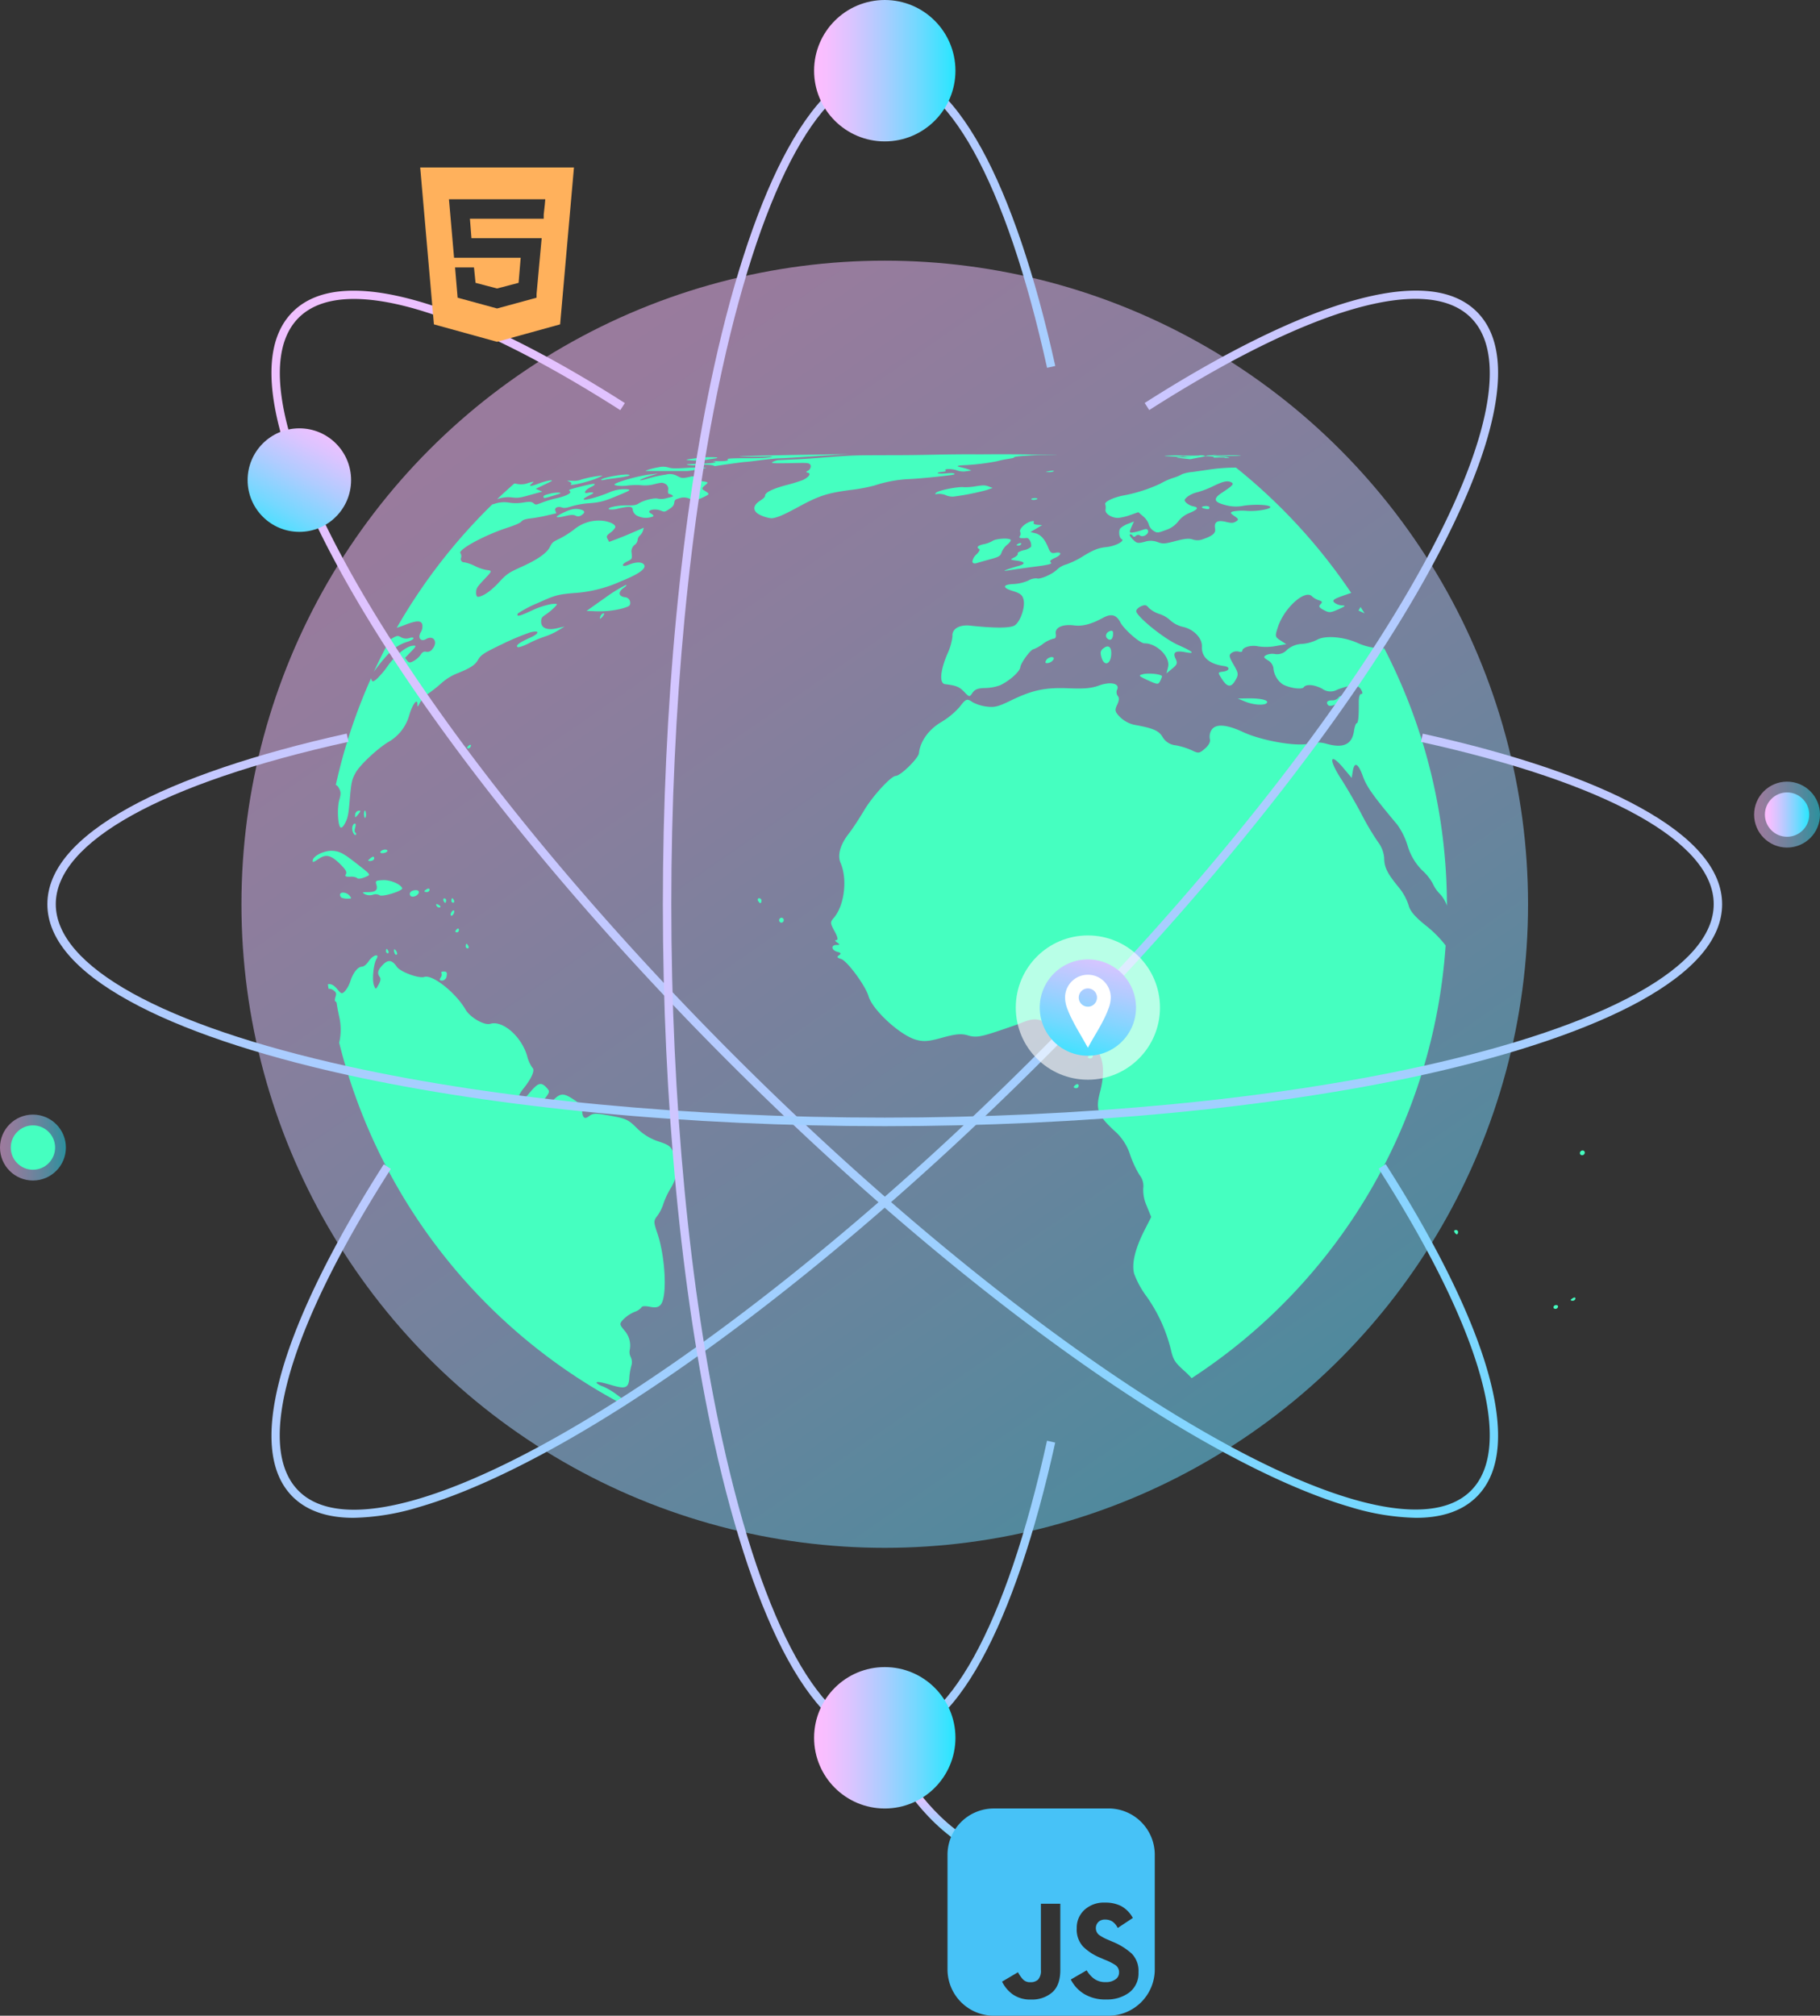 <svg id="globe_hompage" data-name="globe hompage" xmlns="http://www.w3.org/2000/svg" xmlns:xlink="http://www.w3.org/1999/xlink" viewBox="0 0 464.73 514.481">
  <rect x="0" y="0" width="464.73" height="514.481" fill="#333333" stroke="none"/>
  <defs>
    <style>
      .cls-1 {
        fill: url(#linear-gradient);
      }

      .cls-12, .cls-14, .cls-2 {
        opacity: 0.52;
      }

      .cls-2, .cls-3 {
        fill: url(#linear-gradient-2);
      }

      .cls-4 {
        fill: #45ffc0;
      }

      .cls-5 {
        fill: url(#linear-gradient-4);
      }

      .cls-6 {
        fill: url(#linear-gradient-5);
      }

      .cls-7 {
        fill: url(#linear-gradient-6);
      }

      .cls-8 {
        fill: url(#linear-gradient-7);
      }

      .cls-14, .cls-9 {
        fill: url(#linear-gradient-8);
      }

      .cls-10, .cls-18 {
        fill: #fff;
      }

      .cls-10 {
        opacity: 0.62;
      }

      .cls-11 {
        fill: url(#linear-gradient-9);
      }

      .cls-12 {
        fill: url(#linear-gradient-11);
      }

      .cls-13 {
        fill: url(#linear-gradient-12);
      }

      .cls-15 {
        fill: url(#linear-gradient-15);
      }

      .cls-16 {
        fill: #47c2f7;
      }

      .cls-17 {
        fill: #ffb15c;
      }
    </style>
    <linearGradient id="linear-gradient" x1="0.5" x2="0.5" y2="1" gradientUnits="objectBoundingBox">
      <stop offset="0" stop-color="#ffbdff"/>
      <stop offset="0.1" stop-color="#f5bfff"/>
      <stop offset="0.26" stop-color="#dbc4ff"/>
      <stop offset="0.47" stop-color="#b0ccff"/>
      <stop offset="0.72" stop-color="#75d8ff"/>
      <stop offset="0.99" stop-color="#2ae6ff"/>
      <stop offset="1" stop-color="#29e6ff"/>
    </linearGradient>
    <linearGradient id="linear-gradient-2" x1="0.17" y1="0.022" x2="0.974" y2="1.186" xlink:href="#linear-gradient"/>
    <linearGradient id="linear-gradient-4" x1="-0.037" y1="-0.276" x2="1.194" y2="1.504" xlink:href="#linear-gradient"/>
    <linearGradient id="linear-gradient-5" x1="-0.037" y1="-0.276" x2="1.194" y2="1.504" xlink:href="#linear-gradient"/>
    <linearGradient id="linear-gradient-6" x1="0.107" y1="-1.991" x2="1.009" y2="3.572" xlink:href="#linear-gradient"/>
    <linearGradient id="linear-gradient-7" x1="-1.113" y1="-0.068" x2="2.736" y2="1.235" xlink:href="#linear-gradient"/>
    <linearGradient id="linear-gradient-8" x1="0" y1="0.5" x2="1" y2="0.5" xlink:href="#linear-gradient"/>
    <linearGradient id="linear-gradient-9" x1="0.733" y1="-0.433" x2="0.34" y2="1.141" xlink:href="#linear-gradient"/>
    <linearGradient id="linear-gradient-11" x1="0" y1="0.5" x2="1" y2="0.5" xlink:href="#linear-gradient"/>
    <linearGradient id="linear-gradient-12" x1="0" y1="0.5" x2="1" y2="0.5" xlink:href="#linear-gradient"/>
    <linearGradient id="linear-gradient-15" x1="0.839" y1="-0.135" x2="0.16" y2="1.136" xlink:href="#linear-gradient"/>
  </defs>
  <g id="Layer_1" data-name="Layer 1" transform="translate(0 0)">
    <path id="Path_961" data-name="Path 961" class="cls-1" d="M454.144,866.651c-15.973-4.63-24.8-19.727-25.174-20.367l1.864-1.074c.086.15,8.787,14.99,23.911,19.378Z" transform="translate(-198.573 -391.254)"/>
    <circle id="Ellipse_32" data-name="Ellipse 32" class="cls-2" cx="164.264" cy="164.264" r="164.264" transform="translate(61.653 66.53)"/>
    <circle id="Ellipse_33" data-name="Ellipse 33" class="cls-3" cx="143.554" cy="143.554" r="143.554" transform="translate(82.363 87.24)"/>
    <path id="Path_963" data-name="Path 963" class="cls-4" d="M186.276,303.727c.908-.274,1.611-.666,1.574-.908s-.537-.247-1.074-.038a2.739,2.739,0,0,1-2.025-.177c-.913-.537-1.117-.489-2.487.322-.166.1-.317.188-.457.258q-2.148,4.023-4.087,8.191c.36-.51.881-1.187,1.611-2.122C182.167,305.736,183.816,304.49,186.276,303.727Z" transform="translate(-82.268 -139.914)"/>
    <path id="Path_964" data-name="Path 964" class="cls-4" d="M160.425,307.6c.537.929.537,1.466.129,2.922-.634,2.089-.4,6.735.322,7.133.3.161.763-.333,1.241-1.327.655-1.332.806-2.342,1.123-6.225.371-4.146.537-4.759,1.472-6.445,1.037-1.885,5.339-5.978,8.293-7.8a11.387,11.387,0,0,0,5.371-6.8c.832-2.895,2.095-4.485,2.111-2.906,0,.849.075.816.628-.344a8.378,8.378,0,0,1,2.374-2.5,37.26,37.26,0,0,0,3.282-2.637,13.766,13.766,0,0,1,3.609-2.25c3.647-1.456,4.834-2.213,5.623-3.636.65-1.155,1.477-1.719,6.134-3.942a64.924,64.924,0,0,1,7.2-3.013c2.428-.628,2.379.285-.07,1.37-2.745,1.219-3.76,1.987-3.223,2.39.236.172,1.52-.252,2.916-.967a28.9,28.9,0,0,1,4.034-1.7,16.548,16.548,0,0,0,3.3-1.5l1.783-1.074-1.939.451c-2.444.58-4.017-.038-4.06-1.552-.027-1.01.134-1.268,1.171-1.95a15.439,15.439,0,0,0,2.2-1.81c.951-.978.908-1.015-.736-.87a20.98,20.98,0,0,0-5.124,1.7c-3.18,1.472-3.883,1.611-3.464.7a29.4,29.4,0,0,1,4.979-2.61c4.544-2.057,5.118-2.2,9.023-2.573a34.478,34.478,0,0,0,12.4-3.056c4.657-1.88,6.6-3.3,5.752-4.3-.569-.661-2.1-.623-3.829.1s-2.1,0-.414-.827c1.289-.628,1.278-.645,1.149-2.111a2.13,2.13,0,0,1,.709-2.084,1.81,1.81,0,0,0,.816-1.289,1.8,1.8,0,0,1,.6-1.171,2.847,2.847,0,0,0,.784-1.241l.193-.725L236,242.125c-1.257.537-3.223,1.38-4.42,1.821l-2.148.806c-.14-.258-.274-.537-.414-.768-.338-.628-.22-.886.677-1.541a4.372,4.372,0,0,0,1.294-1.359c.285-.784-1.638-1.665-3.76-1.762a9.843,9.843,0,0,0-6.773,2.293,25.45,25.45,0,0,1-3.7,2.326c-1.611.747-1.907,1-2.428,2.062-.795,1.638-3.223,3.308-7.584,5.263-2.938,1.327-3.507,1.708-5.4,3.76-1.977,2.148-3.948,3.577-5.371,3.76-.29.043-.537-.462-.5-1.1.027-1.074.183-1.353,2.014-3.308,2.148-2.261,2.181-2.277.537-2.471a11.123,11.123,0,0,1-2.868-1,9.994,9.994,0,0,0-2.745-.951.8.8,0,0,1-.8-1.074,1.539,1.539,0,0,0-.107-1.214c-.924-.72,5.575-4.458,12.1-6.585,2-.666,3.1-1.149,3.453-1.547s.908-.623,2.465-.795a39.884,39.884,0,0,0,4.189-.768l2.24-.537-.258-.639c-.3-.747.645-1.187,1.7-.822.569.2,1.112.124,2.54-.328a22.02,22.02,0,0,1,4.3-.752c2.89-.2,4.173-.585,7.578-2.025,2.863-1.192,3.18-1.353,2.465-1.52a9.269,9.269,0,0,0-4.8.773c-4.5,1.848-8.749,2.621-5.274.859,1.262-.623,1.4-.725,1-.822a3.481,3.481,0,0,0-1.251.075c-1.2.29-.72-.725.72-1.418.849-.414,1.133-.628,1.047-.806s-1.037,0-3.448.585c-3.223.832-3.3.875-2.868,1.2.618.462-1.015,1.305-3.545,1.848a26.766,26.766,0,0,0-3.55,1.074c-1.611.628-1.611.634-2.207.15-.446-.381-1.01-.419-2.557-.167a11.458,11.458,0,0,1-3.518.054,7.519,7.519,0,0,0-3.932.312,5.223,5.223,0,0,0-.537.15,144.215,144.215,0,0,0-24.352,31.458c.537-.156,1.289-.419,2.009-.7,3.045-1.192,4.248-1.219,4.512-.113a2.868,2.868,0,0,1-.365,1.917c-.9,1.413-.043,2.573,1.327,1.778,1.923-1.117,3.131.757,1.611,2.551a1.531,1.531,0,0,1-1.558.687c-.628-.124-.988.07-1.439.768a5.64,5.64,0,0,1-1.756,1.574c-.935.537-1.262.5-1.692-.075l-.537-.709,1.289-1.332c1.66-1.686,1.74-1.9.6-1.756-1.584.193-4.3,2.342-6.273,5.108a22.867,22.867,0,0,1-2.879,3.411c-.929.73-1.074.736-1.327.064a1.756,1.756,0,0,1-.086-.306,142.129,142.129,0,0,0-9,27.231A1.611,1.611,0,0,1,160.425,307.6Z" transform="translate(-73.894 -106.445)"/>
    <path id="Path_965" data-name="Path 965" class="cls-4" d="M240.268,501.474a13.792,13.792,0,0,1-5.489-3.389c-2.148-2.148-2.739-2.428-6.735-3.158-3.76-.693-4.463-.677-5.446.086-1.225.956-1.751.451-1.815-1.767,0-.8-.741-1.579-2.406-2.632-2.557-1.611-3.18-1.509-5.516.881-.892.918-1.38,1.021-2.4.537-.747-.354-.956-.612-.51-.618s1.192-.612,1.708-1.348c.875-1.246.881-1.423.038-2.326-1.38-1.493-2.181-1.235-4.3,1.321-1.445,1.756-2.062,2.148-2.54,1.643s-.22-1.219,1.074-2.852c2.03-2.562,2.927-4.651,2.148-5.2a9.351,9.351,0,0,1-1.337-3.051c-1.482-4.947-6.23-9.088-9.394-8.132-1.552.457-5.178-1.643-6.338-3.674-2.5-4.3-8.443-9-10.516-8.293-1.413.457-6.166-1.316-7.014-2.6-1.187-1.756-2.234-1.891-3.572-.494s-1.472,2.148-.773,3.131c.3.408.193,1-.312,1.923-.709,1.289-.736,1.294-1.165.209-.537-1.294-.134-5.451.634-6.751.908-1.547-.94-1.02-1.971.537-.5.779-1.273,1.418-1.713,1.423-1.074,0-2.288,1.536-2.975,3.684a7.691,7.691,0,0,1-1.391,2.562c-.773.779-.924.741-1.96-.5-.838-1.01-1.541-1.413-2.4-1.262.054.387.107.768.167,1.155a1.858,1.858,0,0,1,1.165.333c.806.564.9.832.6,1.772-.188.607-.2,1.106-.032,1.106s.344.322.381.7.3,1.815.6,3.19a14.673,14.673,0,0,1,0,6.676,143.828,143.828,0,0,0,73.029,92.632.709.709,0,0,0,.107-.537c-.124-.634-.537-1.037-2.272-2.3a17.927,17.927,0,0,0-3.459-2.052,4.588,4.588,0,0,1-1.611-.843c-.376-.537.978-.344,3.921.537,3.411,1,4.227.677,4.377-1.95a14.765,14.765,0,0,1,.537-3.11,3,3,0,0,0-.156-2.111,2.831,2.831,0,0,1-.279-1.858,5.74,5.74,0,0,0-1.45-5.07c-1.182-1.488-1.2-1.611-.166-2.739a9.178,9.178,0,0,1,2.793-1.88,4.027,4.027,0,0,0,1.853-1.208c.081-.285.875-.36,2.062-.124,1.45.285,2.148.177,2.745-.451,1.794-1.815,1.294-11.961-.7-18.089-1.074-3.078-1.074-3.416-.086-4.662a10.936,10.936,0,0,0,1.547-3.072,20.1,20.1,0,0,1,1.821-3.91,9.668,9.668,0,0,0,.9-8.8C243.448,502.7,243.109,502.425,240.268,501.474Z" transform="translate(-72.158 -210.155)"/>
    <path id="Path_966" data-name="Path 966" class="cls-4" d="M471.892,250.468a4,4,0,0,0-2.175.564,10.9,10.9,0,0,1-3.7.886c-2.884.1-3.024.951-.242,1.783,1.891.569,2.476,1.042,2.745,2.245.414,1.842-.73,5.328-2.148,6.445-1.042.806-4.99.843-11.472.14-2.8-.3-4.732.843-4.544,2.739a14.608,14.608,0,0,1-1.316,4.517c-1.848,4.329-2.052,7.519-.569,7.686,2.825.344,3.6.65,4.866,1.95,1.348,1.391,1.375,1.4,2.148.242.612-.875,1.4-1.171,3.223-1.208a11.757,11.757,0,0,0,3.808-.7c2.4-1.117,5.022-3.464,5.167-4.614s2.685-4.592,3.405-4.6a9.668,9.668,0,0,0,2.352-1.337,7.821,7.821,0,0,1,2.685-1.337c.537,0,.747-.4.607-1.241-.258-1.611,1.735-2.524,4.667-2.148,2.207.279,4.436-.317,7.487-1.982,2.03-1.074,3.319-.752,4.334,1.187.929,1.8,5,5.371,6.16,5.371,3.11-.048,6.671,3.47,6.032,6.053-.134.537-.274,1.074-.408,1.611l1.472-1.214c1.273-1.042,1.386-1.4.849-2.546-.763-1.611-.054-2.105,2.412-1.654,2.771.537,2.148-.118-1.751-1.831-3.76-1.665-10.865-7.492-10.7-8.7.038-.381.607-.924,1.268-1.2.945-.408,1.337-.328,1.891.387a7.268,7.268,0,0,0,2.782,1.611,7.3,7.3,0,0,1,2.847,1.7,7.357,7.357,0,0,0,3.282,1.611c2.685.655,4.785,2.884,4.694,4.99-.124,2.685,1.826,4.453,5.623,4.968,1.66.226,1.525,1.2-.2,1.423-1.375.177-1.386.209-.4,1.767,1.423,2.25,2.412,2.39,3.507.489.881-1.5.838-1.821-.446-4.034-1.182-2.036-1.246-2.465-.489-3a2.294,2.294,0,0,1,1.8-.328c.5.166.918.081.924-.188,0-.924,2.293-1.558,4.066-1.144a13.873,13.873,0,0,0,4.469-.081l2.685-.478-1.472-.951c-1.413-.908-1.434-1.047-.666-3.405,1.66-5.033,6.982-9.668,8.7-7.863a4.833,4.833,0,0,0,1.756,1.01c.886.263.977.473.43,1.01s-.392.838.811,1.477c1.407.747,1.654.736,3.76-.177,1.735-.747,1.955-.972.978-.994a3.475,3.475,0,0,1-2.014-.73c-.623-.591-.22-.892,2.476-1.837l1.826-.628a144.289,144.289,0,0,0-29.427-31.984,48.385,48.385,0,0,0-6.139.408c-1.407.2-3.674.537-5.033.72a9.765,9.765,0,0,0-2.54.537,11.741,11.741,0,0,1-2.379.988,17.139,17.139,0,0,0-3.2,1.439,38.991,38.991,0,0,1-9.045,2.954c-2.573.419-5.3,1.611-5.038,2.3a3.319,3.319,0,0,1,.064,1.4c-.161.994,1.525,2.116,3.223,2.1a13.343,13.343,0,0,0,3.126-.747l2.03-.72,1.241,1.074a4.474,4.474,0,0,1,1.418,2.03,2.825,2.825,0,0,0,1.16,1.611c.983.639,1.074.628,3.169-.145a6.536,6.536,0,0,0,3.222-2.24,6.783,6.783,0,0,1,2.476-1.971c2.524-1,2.916-1.568,1.321-1.853a3.911,3.911,0,0,1-1.751-.892c-.623-.623-.591-.784.269-1.541a6.88,6.88,0,0,1,2.578-1.165,24.231,24.231,0,0,0,4.146-1.611c2.61-1.262,3.631-1.413,4.592-.859.639.4.15.854-2.616,2.685-2.148,1.434-1.966,2.3.875,3.029a10.042,10.042,0,0,0,4.974.172c2.8-.365,6.053-.231,6.585.274s-3,1.251-5.876,1.074a13.385,13.385,0,0,0-3.668.156c-.7.274-.644.446.414,1.165s1.16.924.414,1.375-1.149.446-2.61.1c-2.148-.5-3.035,0-2.739,1.719.2,1.165-.537,1.826-3.153,2.734a3.76,3.76,0,0,1-2.557.043c-1-.312-1.928-.231-4.356.4-2.771.73-3.255.763-4.576.285a4.859,4.859,0,0,0-3.362-.075c-1.756.435-1.982.381-2.986-.618-.6-.591-.929-1.149-.757-1.257s.483,0,.682.3c.268.36.494.371.843.048a.811.811,0,0,1,1.112-.048c.827.5,2.315-.51,1.977-1.311-.193-.473-.446-.489-1.558-.1a13.667,13.667,0,0,1-2.331.6c-.859.113-.908-.091-.338-1.375.22-.489.435-.972.655-1.445l-1.52.6a6.171,6.171,0,0,0-1.966,1.16c-.51.628-.312,2.417.312,2.723,1,.467-1.563,1.831-3.926,2.068-1.9.193-3.131.65-5.618,2.148a22.3,22.3,0,0,1-4.5,2.245,5.828,5.828,0,0,0-2.385,1.294C475.941,249.4,472.617,250.833,471.892,250.468Z" transform="translate(-207.148 -102.853)"/>
    <path id="Path_967" data-name="Path 967" class="cls-4" d="M646.387,288.44c-.183.3-.36.607-.537.913l1.558.72C647.069,289.525,646.731,288.982,646.387,288.44Z" transform="translate(-298.969 -133.521)"/>
    <path id="Path_968" data-name="Path 968" class="cls-4" d="M525.851,336.089l2.2,2.61.29-1.772c.414-2.476,1.4-1.939,2.61,1.461.918,2.578,2.685,5.027,8.717,12.219a18.677,18.677,0,0,1,2.685,5.462,14.69,14.69,0,0,0,3.727,6.246,12.787,12.787,0,0,1,2.637,3.282,9.1,9.1,0,0,0,1.891,2.75,8.7,8.7,0,0,1,1.762,2.954,142.829,142.829,0,0,0-16.005-65.66,15.769,15.769,0,0,1-7.014-1.477c-3.588-1.531-8.126-1.853-10.119-.73a10.447,10.447,0,0,1-3.867,1.069,6.1,6.1,0,0,0-3.8,1.482,3.429,3.429,0,0,1-3.008,1.112,3.9,3.9,0,0,0-2.31.242c-.789.446-.725.65.446,1.37a2.766,2.766,0,0,1,1.364,1.88,5.622,5.622,0,0,0,2.363,4.216c1.719.961,4.9,1.423,5.371.768.6-.875,2.685-.714,4.748.376a3.544,3.544,0,0,0,3.829.226c3.679-1.353,5.215-1.375,6.021-.091.478.773.51,1.187.091,1.182s-.628.945-.618,2.148c.032,3.62-.145,5.339-.537,5.328-.209,0-.537.918-.7,2.057-.537,3.421-2.761,4.426-7.154,3.147a8.094,8.094,0,0,0-4.34,0c-3.18.822-12.181-.773-16.854-2.965-4.3-2-7.041-2.148-8.056-.457a3.222,3.222,0,0,0-.387,2.25c.209.661-.247,1.558-1.219,2.412-1.456,1.273-1.681,1.305-3.368.478a18.212,18.212,0,0,0-4.136-1.289,4.311,4.311,0,0,1-3.351-2.116c-.978-1.649-2.39-2.25-7.364-3.142a7.708,7.708,0,0,1-3.464-1.917c-1.337-1.353-1.434-1.767-.779-3.147.537-1.1.569-1.8.161-2.283a1.558,1.558,0,0,1-.167-1.568c.779-1.611-1.643-2.148-4.571-1.1-1.987.725-3.8.892-7.761.725-6-.247-9.286.435-14.8,3.12-3.223,1.568-4.205,1.821-6.209,1.541a10.269,10.269,0,0,1-3.48-1.074c-1.536-1.042-1.74-.978-3.432,1.219a19.449,19.449,0,0,1-4.641,3.813c-3.223,1.9-5.371,4.9-5.7,7.927-.14,1.327-4.673,5.784-5.94,5.817-1.149,0-5.86,5.092-8.056,8.787-1.257,2.105-2.97,4.726-3.824,5.811-2.272,2.873-3.061,5.634-2.191,7.621,1.8,4.162.983,10.908-1.772,14.056-.9,1.031-.892,1.3.226,3.362.8,1.461.972,2.245.494,2.25s-.4.242.167.628c.768.537.741.618-.161.628-1.472,0-1.332,1.327.188,1.746.961.263,1.074.473.451.892s-.494.639.5.929c1.558.451,6.225,6.778,7.036,9.5,1.01,3.507,8.03,9.952,12.1,11.123,1.939.537,3.223.462,6.778-.537,3.448-.951,4.888-1.074,6.606-.537,1.821.537,3.056.371,7.192-1,2.75-.913,5.586-1.9,6.279-2.186,3.051-1.257,4.13-1.246,6.665.059,1.95,1,2.739,1.853,3.051,3.287.408,1.869.51,1.917,3.131,1.531,6.751-1,9.592,4.227,7.278,12.89-1.122,4.254-.537,5.779,3.631,9.668a13.6,13.6,0,0,1,4.066,6.1,26.18,26.18,0,0,0,2.422,5.247,4.494,4.494,0,0,1,.956,3.394,9.886,9.886,0,0,0,.854,4.426c.392.972.789,1.944,1.182,2.906l-1.665,3.266c-2.487,4.871-3.373,8.706-2.685,11.247a23.525,23.525,0,0,0,3.174,5.779A39.824,39.824,0,0,1,481.9,484.7c.564,2.487,1.074,3.223,3.142,5.108a26.315,26.315,0,0,1,2.148,2.1A143.452,143.452,0,0,0,552.04,381.462a29.786,29.786,0,0,0-5.161-5.167c-2.685-2.148-3.964-3.674-4.3-5.108a13.948,13.948,0,0,0-2.567-4.619c-2.895-3.534-3.641-5.043-3.668-7.46a7.713,7.713,0,0,0-1.558-4.028,65.852,65.852,0,0,1-4.168-7.02c-1.445-2.766-3.867-6.934-5.371-9.26C522.086,333.881,522.484,332.1,525.851,336.089Z" transform="translate(-182.902 -140.152)"/>
    <path id="Path_969" data-name="Path 969" class="cls-4" d="M739.216,620.17a.677.677,0,0,0-.661.5c-.043.269.183.483.5.473a.677.677,0,0,0,.661-.5C739.769,620.374,739.538,620.159,739.216,620.17Z" transform="translate(-341.881 -287.081)"/>
    <path id="Path_970" data-name="Path 970" class="cls-4" d="M747.42,616.682c-.349.177-.65.419-.671.537s.226.209.537.2a.7.7,0,0,0,.671-.537C747.99,616.6,747.742,616.5,747.42,616.682Z" transform="translate(-345.675 -285.425)"/>
    <path id="Path_971" data-name="Path 971" class="cls-4" d="M691.724,584.515c-.354,0-.494.258-.306.564s.467.537.618.537.285-.258.306-.564a.537.537,0,0,0-.618-.537Z" transform="translate(-320.024 -270.573)"/>
    <path id="Path_972" data-name="Path 972" class="cls-4" d="M751.793,546.719a.682.682,0,0,0-.666.612.537.537,0,0,0,.58.6.682.682,0,0,0,.661-.612.537.537,0,0,0-.575-.6Z" transform="translate(-347.701 -253.079)"/>
    <path id="Path_973" data-name="Path 973" class="cls-4" d="M511.078,515.286c-.344.209-.623.537-.618.661s.3.285.645.285a.628.628,0,0,0,.618-.666C511.711,515.2,511.421,515.088,511.078,515.286Z" transform="translate(-236.296 -238.485)"/>
    <path id="Path_974" data-name="Path 974" class="cls-4" d="M517.828,501.088c-.349.22-.628.537-.628.677s.3.285.65.285a.644.644,0,0,0,.623-.671C518.462,500.992,518.167,500.874,517.828,501.088Z" transform="translate(-239.416 -231.908)"/>
    <path id="Path_975" data-name="Path 975" class="cls-4" d="M209.732,463.991a1.278,1.278,0,0,0,1.112-1.16c.167-.892,0-1.171-.7-1.171-.51,0-.79.172-.628.381a1.232,1.232,0,0,1-.188,1.166C208.948,463.792,209.05,463.991,209.732,463.991Z" transform="translate(-96.798 -213.706)"/>
    <path id="Path_976" data-name="Path 976" class="cls-4" d="M187.31,451.358a1.95,1.95,0,0,0,.269.972c.145.209.365.247.483.086s0-.6-.263-.972S187.315,451,187.31,451.358Z" transform="translate(-86.707 -208.829)"/>
    <path id="Path_977" data-name="Path 977" class="cls-4" d="M183.7,450.91c-.1,0-.183.258-.188.569a.537.537,0,0,0,.424.569c.236,0,.322-.258.183-.569S183.772,450.91,183.7,450.91Z" transform="translate(-84.947 -208.73)"/>
    <path id="Path_978" data-name="Path 978" class="cls-4" d="M221.613,448.51c-.113,0-.209.263-.215.591a.537.537,0,0,0,.478.585c.269,0,.365-.269.215-.591S221.72,448.51,221.613,448.51Z" transform="translate(-102.486 -207.619)"/>
    <path id="Path_979" data-name="Path 979" class="cls-4" d="M216.933,441.362a1.273,1.273,0,0,0-.473.623c0,.145.2.258.446.252a.587.587,0,0,0,.473-.623C217.389,441.271,217.19,441.158,216.933,441.362Z" transform="translate(-100.201 -204.263)"/>
    <path id="Path_980" data-name="Path 980" class="cls-4" d="M371.026,436.12a.634.634,0,0,0-.607.628.6.6,0,0,0,.575.628.628.628,0,0,0,.6-.634.585.585,0,0,0-.569-.623Z" transform="translate(-171.469 -201.883)"/>
    <path id="Path_981" data-name="Path 981" class="cls-4" d="M214.68,433.9a1.488,1.488,0,0,0,.494-.951c0-.322-.183-.419-.44-.215a1.461,1.461,0,0,0-.494.951C214.229,433.984,214.428,434.086,214.68,433.9Z" transform="translate(-99.173 -200.268)"/>
    <path id="Path_982" data-name="Path 982" class="cls-4" d="M207.831,429.729c-.381-.188-.537-.086-.43.236a.87.87,0,0,0,.655.537C208.7,430.513,208.572,430.1,207.831,429.729Z" transform="translate(-95.992 -198.881)"/>
    <path id="Path_983" data-name="Path 983" class="cls-4" d="M360.593,426.86c-.338,0-.467.29-.285.628s.451.623.6.623.263-.285.279-.628a.591.591,0,0,0-.591-.623Z" transform="translate(-166.751 -197.597)"/>
    <path id="Path_984" data-name="Path 984" class="cls-4" d="M211.232,428.075c.107,0,.209-.263.231-.585a.494.494,0,0,0-.44-.569c-.258,0-.36.269-.231.585S211.125,428.08,211.232,428.075Z" transform="translate(-97.551 -197.625)"/>
    <path id="Path_985" data-name="Path 985" class="cls-4" d="M215.255,427.409c-.134-.317-.333-.575-.44-.569s-.215.263-.231.585a.489.489,0,0,0,.44.569C215.288,428,215.39,427.726,215.255,427.409Z" transform="translate(-99.329 -197.587)"/>
    <path id="Path_986" data-name="Path 986" class="cls-4" d="M161.65,424.7a.9.9,0,0,0,.4.768,3.883,3.883,0,0,0,1.552.252c1.074,0,1.074-.054.446-.806C163.3,424.041,161.7,423.9,161.65,424.7Z" transform="translate(-74.829 -196.352)"/>
    <path id="Path_987" data-name="Path 987" class="cls-4" d="M182.572,420.3c-.4-1.026-3.045-2.148-4.888-2.057s-2.014.156-1.713,1.149c.43,1.407-.177,1.917-2.245,1.917-1.4,0-1.477.059-.677.537a2.879,2.879,0,0,0,2.019.14,2.073,2.073,0,0,1,1.729.113C177.442,422.623,182.808,420.985,182.572,420.3Z" transform="translate(-79.869 -193.607)"/>
    <path id="Path_988" data-name="Path 988" class="cls-4" d="M194.954,424.416c.4.591,1.923.086,2.148-.72.14-.451-.183-.709-.854-.687C195.164,423.041,194.5,423.75,194.954,424.416Z" transform="translate(-90.178 -195.813)"/>
    <path id="Path_989" data-name="Path 989" class="cls-4" d="M202.457,422.374c-.371.193-.677.451-.687.575s.274.215.634.209a.688.688,0,0,0,.688-.575C203.112,422.277,202.828,422.181,202.457,422.374Z" transform="translate(-93.401 -195.474)"/>
    <path id="Path_990" data-name="Path 990" class="cls-4" d="M157.134,410.275c-.328.537-.07.682,1.074.65a3.465,3.465,0,0,1,1.735.269c.236.376,1.106.269,2.406-.3,1.16-.494,1.112-.537-2.019-2.975-3.76-2.97-4.726-3.513-6.671-3.62a5.715,5.715,0,0,0-1.815.231c-1.611.435-3.083,1.4-3.163,2.207-.059.618.048.585,1.708-.494a3.872,3.872,0,0,1,1.348-.585c1.214-.22,2.4.462,4.141,2.24C157.112,409.126,157.44,409.77,157.134,410.275Z" transform="translate(-68.82 -187.151)"/>
    <path id="Path_991" data-name="Path 991" class="cls-4" d="M176.564,407.632c.075-.7-.344-.677-1.171.059-.537.457-.473.537.231.537C176.091,408.2,176.531,407.938,176.564,407.632Z" transform="translate(-81.026 -188.46)"/>
    <path id="Path_992" data-name="Path 992" class="cls-4" d="M181.552,404.644c.537-.075,1.026-.317,1.074-.537.064-.591-1.45-.446-1.778.167C180.671,404.542,181,404.713,181.552,404.644Z" transform="translate(-83.694 -186.89)"/>
    <path id="Path_993" data-name="Path 993" class="cls-4" d="M168.155,391.37c-.661.048-.935,1.364-.473,2.32.247.5.569.757.714.537a.365.365,0,0,0-.134-.537c-.22-.107-.247-.677-.059-1.268S168.37,391.354,168.155,391.37Z" transform="translate(-77.515 -181.168)"/>
    <path id="Path_994" data-name="Path 994" class="cls-4" d="M173.193,385.244a2.057,2.057,0,0,0-.124,1.176c.054.494.209.768.338.612a2.078,2.078,0,0,0,.124-1.182C173.472,385.356,173.322,385.093,173.193,385.244Z" transform="translate(-80.098 -178.313)"/>
    <path id="Path_995" data-name="Path 995" class="cls-4" d="M169.688,386.075c.612-.757.607-.843,0-.795a1.015,1.015,0,0,0-.843.859c-.064.446-.054.806.032.8a4.242,4.242,0,0,0,.811-.865Z" transform="translate(-78.14 -178.344)"/>
    <path id="Path_996" data-name="Path 996" class="cls-4" d="M223.014,354.252c.07-.317-.107-.4-.4-.2a1.563,1.563,0,0,0-.569.6c-.032.129.145.22.392.2a.773.773,0,0,0,.575-.6Z" transform="translate(-102.785 -163.842)"/>
    <path id="Path_997" data-name="Path 997" class="cls-4" d="M634.891,331.506c.354-.886-.634-1.074-1.2-.215a2.149,2.149,0,0,1-1.611.564c-1.182,0-1.574.607-.816,1.294C631.84,333.643,634.526,332.413,634.891,331.506Z" transform="translate(-292.038 -153.1)"/>
    <path id="Path_998" data-name="Path 998" class="cls-4" d="M590.977,331.866l-2.5.043,1.858.779c2.148.892,5.07,1.074,5.575.317S594.082,331.812,590.977,331.866Z" transform="translate(-272.412 -153.621)"/>
    <path id="Path_999" data-name="Path 999" class="cls-4" d="M542.754,320.246c-1.3.312-1.2.451,1.192,1.552s2.685,1.133,3.1.3a6.908,6.908,0,0,0,.537-1.262C547.679,320.289,544.306,319.87,542.754,320.246Z" transform="translate(-250.86 -148.178)"/>
    <path id="Path_1000" data-name="Path 1000" class="cls-4" d="M523.95,307.693c-.736.6-.827,1.074-.424,2.412.671,2.181,2.24,1.713,2.449-.72C526.152,307.338,525.282,306.619,523.95,307.693Z" transform="translate(-242.234 -142.204)"/>
    <path id="Path_1001" data-name="Path 1001" class="cls-4" d="M497.184,313.114c-.322.585-.156.784.537.655a2.057,2.057,0,0,0,1.343-.865C499.568,311.922,497.721,312.121,497.184,313.114Z" transform="translate(-230.077 -144.548)"/>
    <path id="Path_1002" data-name="Path 1002" class="cls-4" d="M527.622,300.777c.091-.913-.129-1.171-.8-.951-.961.311-1.327,1.305-.687,1.891C526.876,302.4,527.526,302,527.622,300.777Z" transform="translate(-243.404 -138.758)"/>
    <path id="Path_1003" data-name="Path 1003" class="cls-4" d="M285.369,292.159c-.156.381-.2.682-.1.677a2.519,2.519,0,0,0,.752-.725c.312-.387.354-.687.1-.671a1.166,1.166,0,0,0-.752.72Z" transform="translate(-132.029 -134.909)"/>
    <path id="Path_1004" data-name="Path 1004" class="cls-4" d="M289.984,282.309a1.418,1.418,0,0,0-1.316-1.208c-1.676-.231-1.826-1.305-.349-2.369.655-.467.9-.784.591-.763a36.553,36.553,0,0,0-5.333,3.3q-2.374,1.654-4.726,3.346l1.692.038a23.755,23.755,0,0,0,7.519-.7C289.914,283.388,290.043,283.276,289.984,282.309Z" transform="translate(-129.082 -128.674)"/>
    <path id="Path_1005" data-name="Path 1005" class="cls-4" d="M488.784,254.543c-.9-2.283-1.96-3.459-3.325-3.808l-1.268-.317,1.488-.886,1.482-.875-1.23-.091c-.671-.054-1.074-.29-.945-.537s.1-.414-.124-.408c-1.477.048-3.7,1.88-3.3,2.788a1.139,1.139,0,0,1-.107,1.074c-.371.457.252.612,1.751.446.644-.075,1.364,1.364,1.122,2.277a3.813,3.813,0,0,1-1.874.843c-.977.252-1.665.639-1.525.87s-.274.671-.913.988c-1.074.537-1.037.6.537.795,2.315.3,2.508.838.467,1.4-.924.258-2.229.671-2.906.918-.94.349-.752.376.806.124,1.122-.177,4.06-.591,6.531-.908,3.357-.435,4.356-.693,3.953-1.042s-.124-.645,1.074-1.192c1.778-.811,1.762-1.611,0-1.278C489.606,255.934,489.22,255.639,488.784,254.543Z" transform="translate(-221.06 -114.625)"/>
    <path id="Path_1006" data-name="Path 1006" class="cls-4" d="M462.282,261.855c.1.424.5.537,1.133.344.537-.177,2.148-.623,3.507-.994,2.122-.564,2.573-.849,2.83-1.74a4.672,4.672,0,0,1,1.418-1.95c.612-.483,1.015-1.042.892-1.246-.328-.537-3.711-.349-4.635.279a7.144,7.144,0,0,1-2.229.832c-1.466.285-2,.827-1.182,1.219.3.145.032.655-.709,1.4A2.978,2.978,0,0,0,462.282,261.855Z" transform="translate(-213.99 -118.483)"/>
    <path id="Path_1007" data-name="Path 1007" class="cls-4" d="M484.479,258.294c.064-.226-.161-.3-.5-.156a1.525,1.525,0,0,0-.671.424c-.027.091.2.167.5.156a.72.72,0,0,0,.666-.424Z" transform="translate(-223.726 -119.461)"/>
    <path id="Path_1008" data-name="Path 1008" class="cls-4" d="M573.331,240.86c.032-.247-.387-.419-.935-.392-1.133.059-1.359.414-.4.639C573.09,241.365,573.283,241.327,573.331,240.86Z" transform="translate(-264.503 -111.313)"/>
    <path id="Path_1009" data-name="Path 1009" class="cls-4" d="M389.2,223.872a32.981,32.981,0,0,1,8.948-1.681c1.466-.054,4.753-.338,7.283-.612,3.835-.414,4.549-.537,4.3-.747s-.849-.2-2.186-.091c-2.116.188-2.959-.15-.978-.376.886-.1,1.074-.177.881-.36-.483-.457,1.52-.5,2.83-.07a4.732,4.732,0,0,0,2.546.252l1.268-.177-.822-.312a18.4,18.4,0,0,0-1.966-.537c-1.327-.29-.854-.451,1.456-.537a59.465,59.465,0,0,0,7.847-.983,21.057,21.057,0,0,1,2.5-.537c1.45-.231,1.891-.328,1.842-.435-.107-.258,3.566-.537,6.628-.6,1.418-.027,3.1-.075,3.733-.107,1.042-.048.859-.048-1.891,0-2.551.027-3.282,0-4.377-.032-1.858-.075-7.552-.1-10.264-.07-1.171,0-3.04.032-4.2,0-1.37,0-4.211,0-8.309.075-4.4.086-7.686.145-11.01.15-10.538.027-10.871,0-16.763.424-3.808.3-6.649.537-9.517.65l-4.3.2a5.236,5.236,0,0,0-1.074.333c-1.144.457-.408.537,4.651.424,3.717-.081,4.114-.064,4.522.242.537.4.236,1.423-.612,1.789-.371.156-.311.333.161.435.918.188.172,1.182-1.375,1.885a41.933,41.933,0,0,1-4.044,1.235c-3.507.918-5.5,1.907-5.527,2.685,0,.381-.36.736-1.311,1.353-2.009,1.294-1.891,2.836.381,3.76a8.835,8.835,0,0,0,2.54.7c1.5-.075,3.545-1.074,7.552-3.255,5-2.685,7.192-3.223,12.53-3.958a44.217,44.217,0,0,0,6.123-1.123Z" transform="translate(-166.025 -99.916)"/>
    <path id="Path_1010" data-name="Path 1010" class="cls-4" d="M313.555,229.208c-.4-.252-.274-.612.435-1.176.94-.752.892-.806-.73-1.037-1.015-.145-1.778-.489-1.848-.822-.1-.473-.3-.537-1.386-.279-1.789.4-1.95.381-3.142-.247a3.886,3.886,0,0,0-2.895-.338,30.691,30.691,0,0,0-4.248.913c-3.1.951-3.137.537-.027-.483.752-.242,1.509-.473,2.267-.7l-1.993.22c-2.514.258-8.2,1.8-9.061,2.481-.473.354,1.611.6,3.223.371a18.9,18.9,0,0,1,3.453-.1,9.163,9.163,0,0,0,3.615-.306c1.713-.408,1.885-.408,2.685,0a1.429,1.429,0,0,1,.671,1.461c-.1.585,0,1.074.193,1.074a1.611,1.611,0,0,1,.806.312c.446.317.4.344-1.214.72a4.819,4.819,0,0,1-2.428.172c-.859-.263-3.636.414-4.914,1.246-.639.414-1.139.494-3.008.467-2.455-.032-5.306.618-4.469,1.026a5.8,5.8,0,0,0,2.224-.2c2.992-.655,3.733-.6,3.76.328a2.148,2.148,0,0,0,1.128,1.5,4.987,4.987,0,0,0,4.034.2c.252-.15.054-.483-.43-.73-1.531-.79.709-1.472,2.471-.768.9.36.988.338,2.1-.387.9-.585,1.187-.94,1.294-1.611.134-.795.209-.849,1.359-1.187a3.394,3.394,0,0,1,2.46.1c1.391.51,2.191.392,4-.537C315.252,230.234,315.241,230.271,313.555,229.208Z" transform="translate(-133.962 -104.173)"/>
    <path id="Path_1011" data-name="Path 1011" class="cls-4" d="M491.83,236.894c.059-.129-.242-.226-.671-.215s-.822.124-.886.252.242.231.666.22S491.771,237.023,491.83,236.894Z" transform="translate(-226.947 -109.56)"/>
    <path id="Path_1012" data-name="Path 1012" class="cls-4" d="M265.8,243.083c-1.794.913-1.353,1.16,1.074.58,1.423-.338,2.068-.365,2.632-.107a1.315,1.315,0,0,0,1.536-.15c1.074-.661.838-1.214-.569-1.488C269.21,241.676,268.114,241.923,265.8,243.083Z" transform="translate(-122.535 -111.947)"/>
    <path id="Path_1013" data-name="Path 1013" class="cls-4" d="M454.966,230.89a15.4,15.4,0,0,1-3.04.231c-1.305-.193-6.284.752-7.02,1.37-.467.4-.392.489.317.36a4.506,4.506,0,0,1,2.084.312,4.4,4.4,0,0,0,1.993.36,64.457,64.457,0,0,0,8.459-1.67l1.525-.537-1.074-.4C457.307,230.594,456.867,230.589,454.966,230.89Z" transform="translate(-205.814 -106.778)"/>
    <path id="Path_1014" data-name="Path 1014" class="cls-4" d="M240.245,232.645c1.482.161,1.923.081,4.619-.671q1.5-.419,3.008-.822l-.838-.365-.827-.36,1.88-.9c1.037-.489,2-.951,2.148-1.074.564-.414-1.439-.064-3.137.585-1.831.709-2.755.843-2.148.285l.634-.58c.2-.177-.242-.113-1.225.183a5.253,5.253,0,0,1-3.2.2l-.424-.054q-2.24,1.966-4.4,4.017A8.275,8.275,0,0,1,240.245,232.645Z" transform="translate(-109.404 -105.671)"/>
    <path id="Path_1015" data-name="Path 1015" class="cls-4" d="M258.357,235.17c.075.44.167.419,2.653-.333,1.96-.58,2.014-.607,1.305-.73a7.852,7.852,0,0,0-2.379.29C258.636,234.73,258.314,234.891,258.357,235.17Z" transform="translate(-119.594 -108.368)"/>
    <path id="Path_1016" data-name="Path 1016" class="cls-4" d="M499.247,223.856c.188-.226-.328-.22-1.461,0-.709.156-.666.193.22.177A2.787,2.787,0,0,0,499.247,223.856Z" transform="translate(-230.201 -103.547)"/>
    <path id="Path_1017" data-name="Path 1017" class="cls-4" d="M270.64,228.134c-.983.757,4.447-.537,6.612-1.472.918-.4,1.52-.7,1.337-.693a29.881,29.881,0,0,0-5.371,1.037,4.834,4.834,0,0,1-2.213.306l-1.386-.059.655.322C270.657,227.726,270.812,227.979,270.64,228.134Z" transform="translate(-124.809 -104.603)"/>
    <path id="Path_1018" data-name="Path 1018" class="cls-4" d="M285.8,226.842c-.038.124.36.134.881,0s1.9-.317,3.056-.457c2.589-.317,4.028-.714,3.024-.859C291.389,225.322,285.938,226.305,285.8,226.842Z" transform="translate(-132.297 -104.385)"/>
    <path id="Path_1019" data-name="Path 1019" class="cls-4" d="M312.016,222.9h5.6a26.5,26.5,0,0,0,2.793-.414c.725-.134,1.445-.269,2.148-.392L321.539,222c-.537-.043-2.508,0-4.34.113-2.712.161-3.513.145-4.345-.107a4.932,4.932,0,0,0-2.648-.054c-1.364.209-3.287.773-3.18.929C307.069,222.893,309.293,222.909,312.016,222.9Z" transform="translate(-142.123 -102.676)"/>
    <path id="Path_1020" data-name="Path 1020" class="cls-4" d="M556.25,216.63a7.88,7.88,0,0,0,1.724-.032,2.148,2.148,0,0,1,.886,0,6.554,6.554,0,0,0,1.225.038c.677-.032.682-.027,0,.043-.424.043-1.343.091-2.041.091-1.772,0-1.665.1.414.317l1.8.2c.6-.124,1.182-.242,1.767-.349.967-.183,1.767-.322,1.8-.354a8.506,8.506,0,0,1,2.229.038c.258.054.3.145.091.2s.134.075,1.321.027h1.074c.376,0,.564,0,.537.054s.263.07.655.043c.612-.043.628-.07.129-.166a6.946,6.946,0,0,0-.961-.15h-.537c-.945-.064-2.465-.215-2.465-.252a3.761,3.761,0,0,1,.811,0c.457,0,.908.032,1.348.038,1.541.038,2.927.038,3.835,0,2.234-.107,1.515-.161-1.7-.156h-2.379a8.439,8.439,0,0,1-1.144-.032c-.36-.038-.478-.032-.537,0a3.029,3.029,0,0,1-.714.054,4.017,4.017,0,0,0-.994.113l-.349.134c-.064-.043-.124-.091-.188-.129a3.556,3.556,0,0,0-1.5-.059c-.043.032-1.536.043-4.3.027a34.917,34.917,0,0,0-4.367.064C553.6,216.5,553.978,216.512,556.25,216.63Z" transform="translate(-256.316 -100.081)"/>
    <path id="Path_1021" data-name="Path 1021" class="cls-4" d="M350.017,216.88c2.224-.038,8.792-.537,13.261-.8q2.385-.161,4.753-.279l-2.31.038c-1.273,0-5.1.075-8.5.124-6.563.075-16.832.349-17.187.414-.537.081,5.908.118,7.09.048,1.686-.1,1.515.1-.242.285-.913.1-2.567.145-4.952.134-3.851,0-5.339.075-4.952.354s-.811.446-2.567.4c-1.343-.038-1.5,0-.913.086,1.23.226-.843.537-4.248.6-2.723.064-2.986.091-2.492.263a12.276,12.276,0,0,0,3.147.043,11.069,11.069,0,0,1,3.2.059l.6.22s1.611-.263,3.593-.537,3.872-.537,4.205-.537,2.175-.231,4.087-.473S349.48,216.885,350.017,216.88Z" transform="translate(-151.164 -99.895)"/>
    <path id="Path_1022" data-name="Path 1022" class="cls-4" d="M332.092,217.783c2.234-.306,2.352-.328,2.046-.483a25.076,25.076,0,0,0-5.983.3c-2.207.285-2.277.349-.537.467a17.966,17.966,0,0,0,4.474-.279Z" transform="translate(-151.092 -100.551)"/>
    <path id="Path_1023" data-name="Path 1023" class="cls-5" d="M150.024,451.326q-10.119,0-15.576-5.409c-6.171-6.187-7.031-17.08-2.621-32.344,4.146-14.281,13.105-32.424,25.909-52.469l1.81,1.155c-26.183,41-34.771,70.939-23.562,82.175s41.163,2.621,82.175-23.557c32.977-21.065,70.638-52.168,106.06-87.584s66.5-73.131,87.557-106.092c26.189-41,34.777-70.939,23.562-82.175s-41.152-2.621-82.143,23.562l-1.16-1.81c20.05-12.8,38.187-21.763,52.463-25.909,15.286-4.436,26.172-3.545,32.36,2.642s7.079,17.074,2.643,32.36c-4.146,14.276-13.105,32.419-25.915,52.469-21.135,33.09-52.34,70.9-87.874,106.414S252.4,401.505,219.3,422.65c-20.05,12.8-38.193,21.758-52.469,25.9A61.381,61.381,0,0,1,150.024,451.326Z" transform="translate(-59.744 -63.926)"/>
    <path id="Path_1024" data-name="Path 1024" class="cls-6" d="M421.3,451.34a61.507,61.507,0,0,1-16.806-2.771c-14.276-4.146-32.419-13.105-52.469-25.9-33.1-21.145-70.9-52.35-106.419-87.879s-66.734-73.324-87.874-106.414c-12.8-20.05-21.763-38.193-25.909-52.469-4.436-15.286-3.55-26.173,2.642-32.36s17.074-7.079,32.36-2.642c14.271,4.146,32.414,13.105,52.463,25.909l-1.16,1.81C177.133,142.436,147.2,133.854,136,145.041s-2.621,41.157,23.562,82.175c21.016,32.961,52.136,70.628,87.557,106.054s73.1,66.524,106.06,87.584c40.991,26.178,70.934,34.766,82.148,23.557s2.626-41.157-23.562-82.175l1.81-1.155c12.81,20.044,21.768,38.187,25.915,52.469,4.436,15.28,3.545,26.172-2.642,32.36C433.24,449.535,428.036,451.34,421.3,451.34Z" transform="translate(-59.736 -63.94)"/>
    <path id="Path_1025" data-name="Path 1025" class="cls-7" d="M236.347,448.81c-50.25,0-99.04-4.657-137.388-13.11-23.229-5.124-42.393-11.617-55.423-18.8-13.964-7.67-21.016-15.995-21.016-24.749s7.074-17.074,21.016-24.744c13.024-7.165,32.188-13.658,55.417-18.8l.462,2.1c-47.5,10.473-74.742,25.571-74.747,41.426s27.247,30.958,74.753,41.431c38.2,8.422,86.826,13.062,136.926,13.062s98.718-4.64,136.921-13.062c47.5-10.473,74.747-25.576,74.747-41.431s-27.252-30.926-74.753-41.4l.467-2.1c23.229,5.124,42.393,11.617,55.417,18.8,13.964,7.67,21.016,15.995,21.016,24.749s-7.074,17.08-21.016,24.749c-13.024,7.165-32.188,13.658-55.417,18.8C335.366,444.153,286.587,448.81,236.347,448.81Z" transform="translate(-10.425 -161.374)"/>
    <path id="Path_1026" data-name="Path 1026" class="cls-8" d="M371.8,459.244c-8.749,0-17.074-7.068-24.744-21.016-7.165-13.025-13.664-32.188-18.8-55.423-8.459-38.343-13.116-87.138-13.116-137.383s4.657-99.034,13.116-137.388c5.118-23.229,11.617-42.387,18.8-55.417C354.724,38.652,363.049,31.6,371.8,31.6s17.074,7.074,24.744,21.016c7.165,13.024,13.658,32.193,18.8,55.423l-2.1.462C402.756,61,387.658,33.748,371.8,33.748S340.845,61,330.367,108.5C321.945,146.7,317.3,195.333,317.3,245.422s4.641,98.723,13.062,136.921C340.845,429.849,355.943,457.1,371.8,457.1s30.958-27.247,41.431-74.742l2.095.462c-5.118,23.229-11.612,42.387-18.8,55.412C388.877,452.17,380.552,459.244,371.8,459.244Z" transform="translate(-145.881 -14.628)"/>
    <circle id="Ellipse_34" data-name="Ellipse 34" class="cls-9" cx="18.046" cy="18.046" r="18.046" transform="translate(207.876)"/>
    <circle id="Ellipse_35" data-name="Ellipse 35" class="cls-10" cx="18.412" cy="18.412" r="18.412" transform="translate(259.373 238.754)"/>
    <circle id="Ellipse_36" data-name="Ellipse 36" class="cls-11" cx="12.289" cy="12.289" r="12.289" transform="translate(265.496 244.877)"/>
    <circle id="Ellipse_37" data-name="Ellipse 37" class="cls-9" cx="9.297" cy="9.297" r="9.297" transform="translate(371.593 75.279)"/>
    <g id="bubble_1" data-name="bubble 1">
      <circle id="Ellipse_38" data-name="Ellipse 38" class="cls-12" cx="8.411" cy="8.411" r="8.411" transform="translate(447.908 199.503)"/>
      <circle id="Ellipse_39" data-name="Ellipse 39" class="cls-13" cx="5.661" cy="5.661" r="5.661" transform="translate(450.658 202.253)"/>
    </g>
    <circle id="Ellipse_40" data-name="Ellipse 40" class="cls-14" cx="8.411" cy="8.411" r="8.411" transform="translate(0 284.482)"/>
    <circle id="Ellipse_41" data-name="Ellipse 41" class="cls-4" cx="5.661" cy="5.661" r="5.661" transform="translate(2.75 287.232)"/>
    <circle id="Ellipse_42" data-name="Ellipse 42" class="cls-9" cx="9.297" cy="9.297" r="9.297" transform="translate(124.627 365.051)"/>
    <circle id="Ellipse_43" data-name="Ellipse 43" class="cls-15" cx="13.212" cy="13.212" r="13.212" transform="translate(63.227 109.325)"/>
    <circle id="Ellipse_44" data-name="Ellipse 44" class="cls-9" cx="18.046" cy="18.046" r="18.046" transform="translate(207.876 425.495)"/>
    <path id="Path_1027" data-name="Path 1027" class="cls-16" d="M481.949,903.06a9.228,9.228,0,0,0,3.341,3.647,10.366,10.366,0,0,0,5.747,1.445,9.367,9.367,0,0,0,5.854-1.789,6.121,6.121,0,0,0,2.342-5.161,6.27,6.27,0,0,0-1.724-4.753,16.565,16.565,0,0,0-4.887-3.029l-1.235-.537a10.741,10.741,0,0,1-2.309-1.273,2.25,2.25,0,0,1-.1-3.223,2.326,2.326,0,0,1,1.719-.623,3.384,3.384,0,0,1,1.858.483,4.254,4.254,0,0,1,1.38,1.654l3.856-2.551a7.52,7.52,0,0,0-2.965-3.029,8.846,8.846,0,0,0-4.13-.892,7.336,7.336,0,0,0-5.263,1.858,6.161,6.161,0,0,0-1.966,4.678,6.434,6.434,0,0,0,1.611,4.683,13.428,13.428,0,0,0,4.3,2.82l1.241.537a14.328,14.328,0,0,1,2.685,1.343,2.207,2.207,0,0,1,.967,1.96,2.084,2.084,0,0,1-.929,1.724,4.028,4.028,0,0,1-2.444.688,4.834,4.834,0,0,1-3-.859A7.25,7.25,0,0,1,486,900.713ZM464.4,903.6a8.669,8.669,0,0,0,2.685,3.223,7.708,7.708,0,0,0,4.748,1.343,7.82,7.82,0,0,0,5.371-1.821q2.062-1.826,2.068-5.682V883.714h-4.957v16.865a3.349,3.349,0,0,1-.725,2.514,2.815,2.815,0,0,1-1.96.655,2.47,2.47,0,0,1-1.928-.757,8.842,8.842,0,0,1-1.241-1.789Zm-2.111-44.2h29.288a11.816,11.816,0,0,1,11.816,11.816v29.272A11.816,11.816,0,0,1,491.574,912.3H462.286a11.816,11.816,0,0,1-11.816-11.816V871.205a11.816,11.816,0,0,1,11.816-11.795Z" transform="translate(-208.526 -397.823)"/>
    <path id="Path_1028" data-name="Path 1028" class="cls-17" d="M231.582,89.135l.129-1.439h-24.6l.129,1.439,1.176,13.481h17.015l-.537,6.413-5.494,1.439-5.494-1.439-.4-3.926h-4.834l.655,7.718,10.076,2.75,10.076-2.75v-.913l1.176-12.826.134-1.439H212.859l-.392-4.973h18.841V91.595ZM199.77,79.58h39.261L235.5,119.626l-16.113,4.452-16.113-4.452Z" transform="translate(-92.475 -36.838)"/>
    <path id="Path_1029" data-name="Path 1029" class="cls-18" d="M512.182,471.368a2.331,2.331,0,1,1,1.649-.682,2.24,2.24,0,0,1-1.649.682Zm0-8.148a5.838,5.838,0,0,0-2.277.451,5.908,5.908,0,0,0-3.094,3.094,5.822,5.822,0,0,0-.451,2.277,8.057,8.057,0,0,0,.489,2.621,26.074,26.074,0,0,0,1.332,3.029c.537,1.074,1.16,2.2,1.853,3.394s1.418,2.455,2.148,3.76c.725-1.31,1.439-2.567,2.148-3.76s1.332-2.32,1.874-3.394a24.04,24.04,0,0,0,1.311-3.029,7.864,7.864,0,0,0,.51-2.621,5.731,5.731,0,0,0-.457-2.277,5.811,5.811,0,0,0-1.246-1.848,5.908,5.908,0,0,0-1.848-1.246,5.8,5.8,0,0,0-2.293-.451Z" transform="translate(-234.398 -214.428)"/>
  </g>
</svg>
